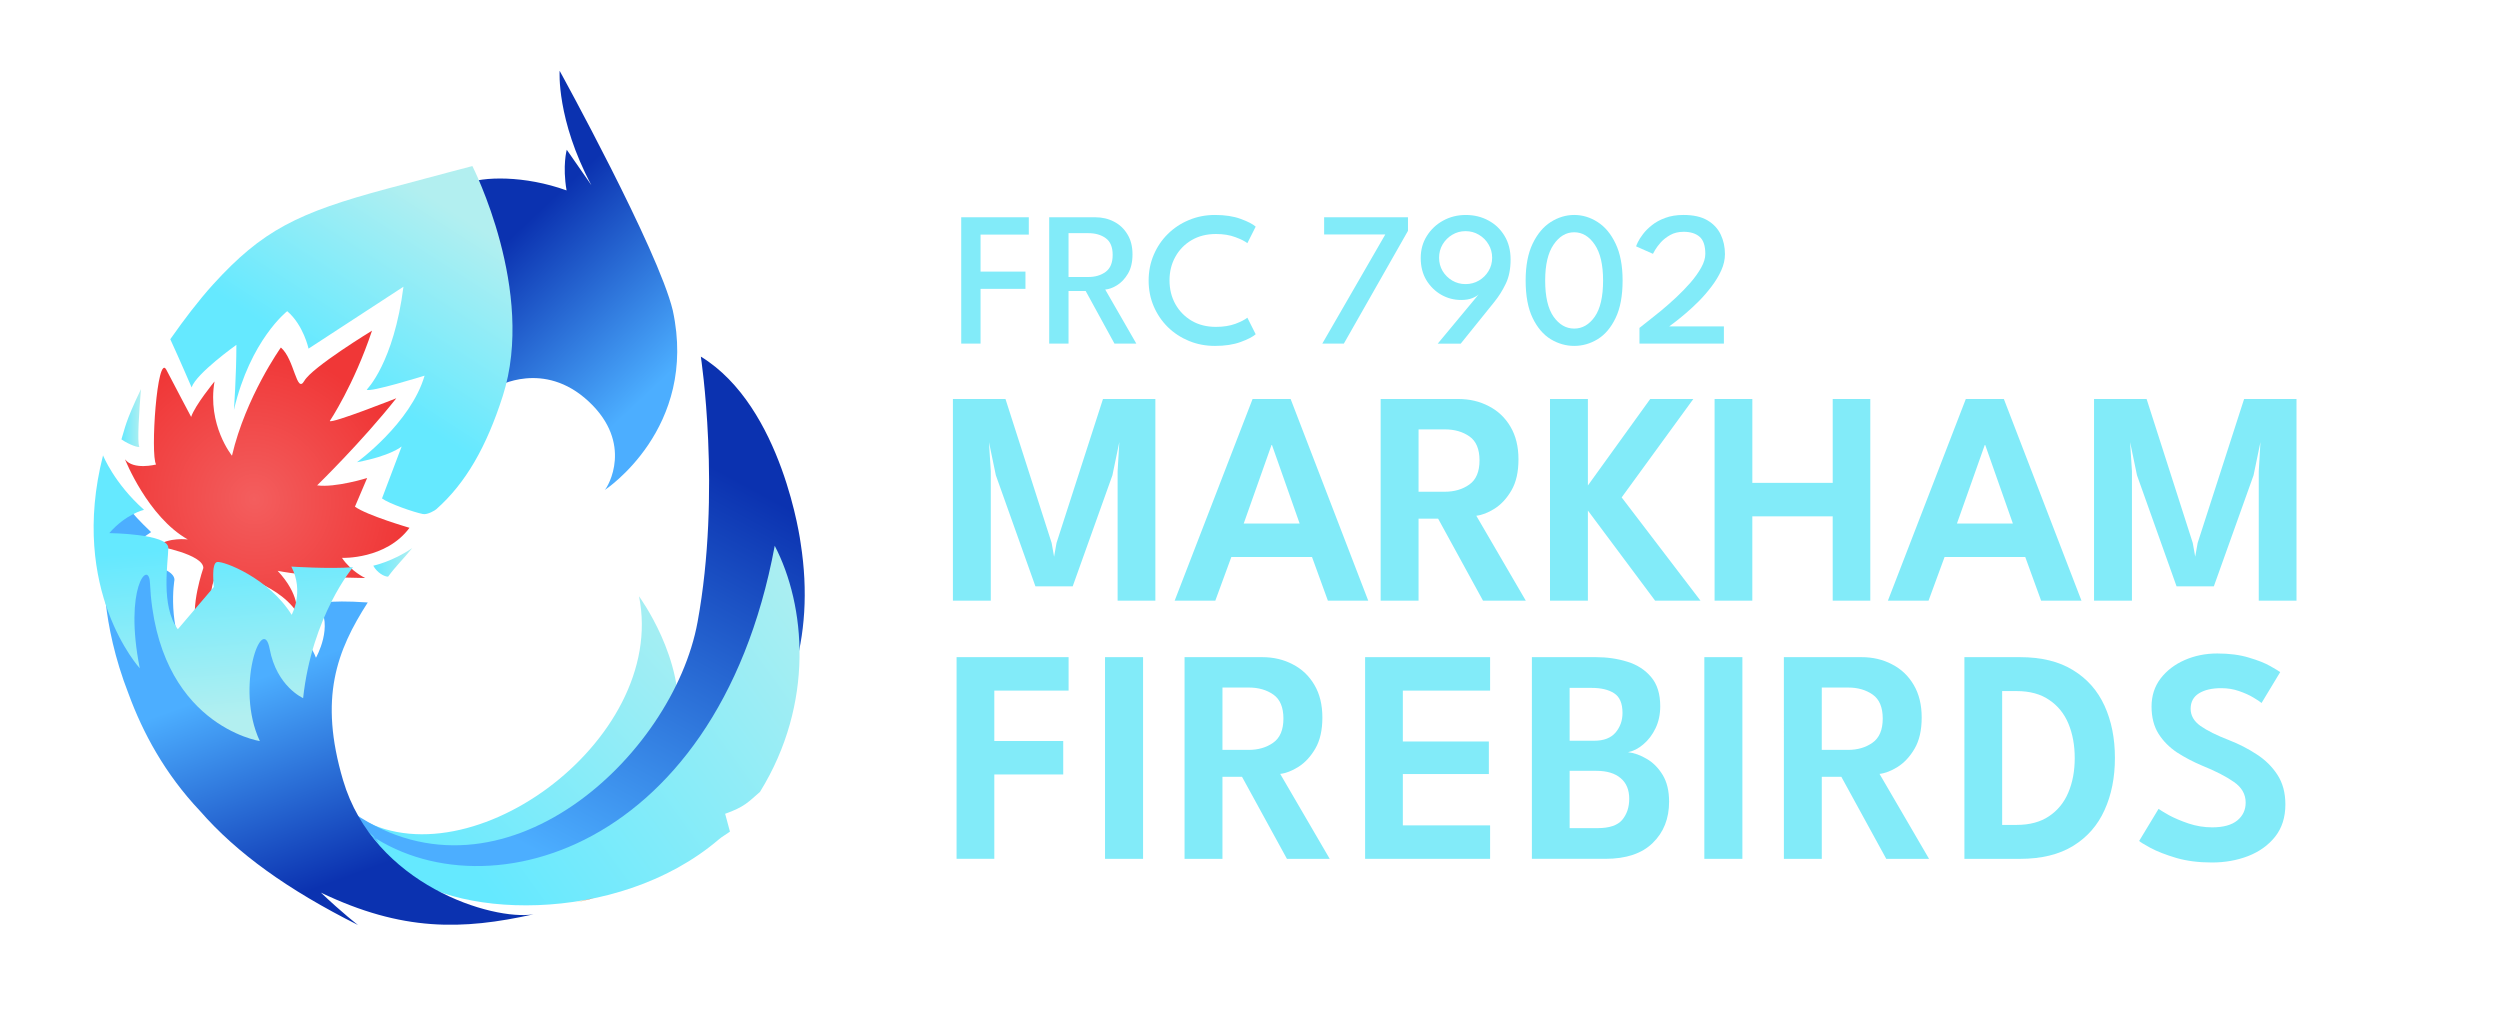 <?xml version="1.0" encoding="UTF-8" standalone="no"?>
<svg
   width="168.36mm"
   height="68.963mm"
   version="1.1"
   viewBox="0 0 168.36 68.963"
   id="svg7171"
   sodipodi:docname="LogoLockupLightBlue2.svg"
   inkscape:version="1.1 (c68e22c387, 2021-05-23)"
   inkscape:export-filename="C:\Users\argon\Downloads\DarkBlueLockup.png"
   inkscape:export-xdpi="329.99524"
   inkscape:export-ydpi="329.99524"
   xmlns:inkscape="http://www.inkscape.org/namespaces/inkscape"
   xmlns:sodipodi="http://sodipodi.sourceforge.net/DTD/sodipodi-0.dtd"
   xmlns:xlink="http://www.w3.org/1999/xlink"
   xmlns="http://www.w3.org/2000/svg"
   xmlns:svg="http://www.w3.org/2000/svg">
  <sodipodi:namedview
     id="namedview7173"
     pagecolor="#505050"
     bordercolor="#eeeeee"
     borderopacity="1"
     inkscape:pageshadow="0"
     inkscape:pageopacity="0"
     inkscape:pagecheckerboard="0"
     inkscape:document-units="mm"
     showgrid="false"
     inkscape:zoom="1.0183535"
     inkscape:cx="253.84113"
     inkscape:cy="121.27419"
     inkscape:window-width="1920"
     inkscape:window-height="1051"
     inkscape:window-x="-9"
     inkscape:window-y="-9"
     inkscape:window-maximized="1"
     inkscape:current-layer="text6211-1-8-9-4-4-8-5-7" />
  <defs
     id="defs7103">
    <radialGradient
       id="radialGradient16626-9-5-5-9-9-5-5-6"
       cx="-62.826"
       cy="38.675"
       r="62.85"
       gradientTransform="matrix(.902 .606 -.586 .873 10.798 34.317)"
       gradientUnits="userSpaceOnUse">
      <stop
         stop-color="#f35e5e"
         offset="0"
         id="stop7052" />
      <stop
         stop-color="#f03737"
         offset="1"
         id="stop7054" />
    </radialGradient>
    <linearGradient
       id="linearGradient39939"
       x1="-11.942"
       x2="-76.395"
       y1="73.22"
       y2="-11.117"
       gradientUnits="userSpaceOnUse">
      <stop
         stop-color="#001498"
         offset="0"
         id="stop7057" />
      <stop
         stop-color="#b4007a"
         offset="1"
         id="stop7059" />
    </linearGradient>
    <linearGradient
       id="linearGradient39937"
       x1="-86.053"
       x2="-23.153"
       y1="7.883"
       y2="74.711"
       gradientUnits="userSpaceOnUse"
       xlink:href="#Paired_with_Light_Blue_Clarinet" />
    <linearGradient
       id="Paired_with_Light_Blue_Clarinet">
      <stop
         stop-color="#0b32b0"
         offset="0"
         id="stop7063" />
      <stop
         stop-color="#4caeff"
         offset="1"
         id="stop7065" />
    </linearGradient>
    <linearGradient
       id="linearGradient39943"
       x1="-7.753"
       x2="144.9"
       y1="18.666"
       y2="-26.424"
       gradientUnits="userSpaceOnUse"
       xlink:href="#linearGradient5360" />
    <linearGradient
       id="linearGradient5360">
      <stop
         stop-color="#00a8b4"
         offset="0"
         id="stop7069" />
      <stop
         stop-color="#90e0ef"
         offset="1"
         id="stop7071" />
    </linearGradient>
    <linearGradient
       id="linearGradient39941"
       x1="79.05"
       x2="126.04"
       y1="40.539"
       y2="-32.619"
       gradientUnits="userSpaceOnUse"
       xlink:href="#Light_Blue_Gradient" />
    <linearGradient
       id="Light_Blue_Gradient">
      <stop
         stop-color="#65e9ff"
         offset="0"
         id="stop7075" />
      <stop
         stop-color="#b2eff0"
         offset="1"
         id="stop7077" />
    </linearGradient>
    <linearGradient
       id="linearGradient39947"
       x1="15.056"
       x2="117.36"
       y1="67"
       y2="-.881"
       gradientUnits="userSpaceOnUse"
       xlink:href="#linearGradient5360" />
    <linearGradient
       id="linearGradient39945"
       x2="138.44"
       y1="104.27"
       y2="-27.178"
       gradientUnits="userSpaceOnUse"
       xlink:href="#Light_Blue_Gradient" />
    <linearGradient
       id="linearGradient39949"
       x1="11.448"
       x2="-78.149"
       y1="-78.487"
       y2="84.491"
       gradientUnits="userSpaceOnUse"
       xlink:href="#Paired_with_Light_Blue_Clarinet" />
    <linearGradient
       id="linearGradient39953"
       x1="-129.76"
       x2="32.406"
       y1="52.285"
       y2="29.621"
       gradientUnits="userSpaceOnUse"
       xlink:href="#linearGradient5360" />
    <linearGradient
       id="linearGradient39951"
       x1="-106.78"
       x2="62.125"
       y1="97.52"
       y2="-23.36"
       gradientUnits="userSpaceOnUse"
       xlink:href="#Light_Blue_Gradient" />
    <linearGradient
       id="linearGradient39955"
       x2="1"
       gradientTransform="matrix(1 0 0 -1 0 4.4337e-5)"
       gradientUnits="userSpaceOnUse">
      <stop
         stop-color="#ecdb9e"
         offset="0"
         id="stop7085" />
      <stop
         stop-color="#ecdb9e"
         offset=".07"
         id="stop7087" />
      <stop
         stop-color="#fbb36a"
         offset=".3"
         id="stop7089" />
      <stop
         stop-color="#eb9053"
         offset=".58"
         id="stop7091" />
      <stop
         stop-color="#e76a4c"
         offset=".88"
         id="stop7093" />
      <stop
         stop-color="#e76a4c"
         offset="1"
         id="stop7095" />
    </linearGradient>
    <linearGradient
       id="linearGradient39959"
       x2="17.261"
       y1=".887"
       y2=".887"
       gradientUnits="userSpaceOnUse"
       xlink:href="#Light_Blue_Gradient" />
    <linearGradient
       id="linearGradient39963"
       x2="8.631"
       y1="5.481"
       y2="5.481"
       gradientUnits="userSpaceOnUse"
       xlink:href="#Light_Blue_Gradient" />
    <linearGradient
       id="linearGradient39965"
       x1="-63.271"
       x2="-96.144"
       y1="161.07"
       y2="71.083"
       gradientUnits="userSpaceOnUse"
       xlink:href="#Paired_with_Light_Blue_Clarinet" />
    <linearGradient
       id="linearGradient39969"
       x1="735.48"
       x2="1350"
       y1="2209.7"
       y2="1884.5"
       gradientUnits="userSpaceOnUse"
       xlink:href="#linearGradient5360" />
    <linearGradient
       id="linearGradient39967"
       x1="918.37"
       x2="965.67"
       y1="1725.3"
       y2="2248.8"
       gradientUnits="userSpaceOnUse"
       xlink:href="#Light_Blue_Gradient" />
    <radialGradient
       inkscape:collect="always"
       xlink:href="#linearGradient5528"
       id="radialGradient16626-9-5-5-9-9-5-5-6-4-6"
       cx="-62.826"
       cy="38.675"
       fx="-62.826"
       fy="38.675"
       r="62.85"
       gradientTransform="matrix(0.902,0.606,-0.586,0.873,10.798,34.317)"
       gradientUnits="userSpaceOnUse" />
    <linearGradient
       inkscape:collect="always"
       id="linearGradient5528">
      <stop
         style="stop-color:#f35e5e;stop-opacity:1"
         offset="0"
         id="stop5524" />
      <stop
         style="stop-color:#f03737;stop-opacity:1"
         offset="1"
         id="stop5526" />
    </linearGradient>
    <linearGradient
       inkscape:collect="always"
       xlink:href="#linearGradient14383"
       id="linearGradient2296"
       gradientUnits="userSpaceOnUse"
       x1="-11.942"
       y1="73.22"
       x2="-76.395"
       y2="-11.117" />
    <linearGradient
       inkscape:collect="always"
       id="linearGradient14383">
      <stop
         style="stop-color:#001498;stop-opacity:1"
         offset="0"
         id="stop14379" />
      <stop
         style="stop-color:#b4007a;stop-opacity:1"
         offset="1"
         id="stop14381" />
    </linearGradient>
    <linearGradient
       inkscape:collect="always"
       xlink:href="#Paired_with_Light_Blue_Clarinet"
       id="linearGradient2294"
       gradientUnits="userSpaceOnUse"
       x1="-86.053"
       y1="7.883"
       x2="-23.153"
       y2="74.711" />
    <linearGradient
       inkscape:collect="always"
       xlink:href="#linearGradient5360"
       id="linearGradient2300"
       gradientUnits="userSpaceOnUse"
       x1="-7.753"
       y1="18.666"
       x2="144.905"
       y2="-26.424" />
    <linearGradient
       inkscape:collect="always"
       xlink:href="#Light_Blue_Gradient"
       id="linearGradient2298"
       gradientUnits="userSpaceOnUse"
       x1="79.05"
       y1="40.539"
       x2="126.044"
       y2="-32.619" />
    <linearGradient
       inkscape:collect="always"
       xlink:href="#linearGradient5360"
       id="linearGradient2304"
       gradientUnits="userSpaceOnUse"
       x1="15.056"
       y1="67"
       x2="117.362"
       y2="-0.881" />
    <linearGradient
       inkscape:collect="always"
       xlink:href="#Light_Blue_Gradient"
       id="linearGradient2302"
       gradientUnits="userSpaceOnUse"
       x1="0"
       y1="104.27"
       x2="138.442"
       y2="-27.178" />
    <linearGradient
       inkscape:collect="always"
       xlink:href="#Paired_with_Light_Blue_Clarinet"
       id="linearGradient2306"
       gradientUnits="userSpaceOnUse"
       x1="11.448"
       y1="-78.487"
       x2="-78.149"
       y2="84.491" />
    <linearGradient
       inkscape:collect="always"
       xlink:href="#linearGradient5360"
       id="linearGradient2310"
       gradientUnits="userSpaceOnUse"
       x1="-129.761"
       y1="52.285"
       x2="32.406"
       y2="29.621" />
    <linearGradient
       inkscape:collect="always"
       xlink:href="#Light_Blue_Gradient"
       id="linearGradient2308"
       gradientUnits="userSpaceOnUse"
       x1="-106.775"
       y1="97.52"
       x2="62.125"
       y2="-23.36" />
    <linearGradient
       inkscape:collect="always"
       xlink:href="#_Linear1"
       id="linearGradient2312"
       gradientUnits="userSpaceOnUse"
       gradientTransform="matrix(1,0,0,-1,0,4.43368e-5)"
       x1="0"
       y1="0"
       x2="1"
       y2="0" />
    <linearGradient
       id="_Linear1"
       x1="0"
       y1="0"
       x2="1"
       y2="0"
       gradientUnits="userSpaceOnUse"
       gradientTransform="matrix(1,0,0,-1,0,4.43368e-5)">
      <stop
         offset="0"
         style="stop-color:rgb(236,219,158);stop-opacity:1"
         id="stop4675" />
      <stop
         offset="0.07"
         style="stop-color:rgb(236,219,158);stop-opacity:1"
         id="stop4677" />
      <stop
         offset="0.3"
         style="stop-color:rgb(251,179,106);stop-opacity:1"
         id="stop4679" />
      <stop
         offset="0.58"
         style="stop-color:rgb(235,144,83);stop-opacity:1"
         id="stop4681" />
      <stop
         offset="0.88"
         style="stop-color:rgb(231,106,76);stop-opacity:1"
         id="stop4683" />
      <stop
         offset="1"
         style="stop-color:rgb(231,106,76);stop-opacity:1"
         id="stop4685" />
    </linearGradient>
    <linearGradient
       inkscape:collect="always"
       xlink:href="#Light_Blue_Gradient"
       id="linearGradient2316"
       gradientUnits="userSpaceOnUse"
       x1="0"
       y1="0.887"
       x2="17.261"
       y2="0.887" />
    <linearGradient
       inkscape:collect="always"
       xlink:href="#Light_Blue_Gradient"
       id="linearGradient2320"
       gradientUnits="userSpaceOnUse"
       x1="0"
       y1="5.48"
       x2="8.631"
       y2="5.48" />
    <linearGradient
       inkscape:collect="always"
       xlink:href="#Paired_with_Light_Blue_Clarinet"
       id="linearGradient2322"
       gradientUnits="userSpaceOnUse"
       x1="-63.271"
       y1="161.065"
       x2="-96.144"
       y2="71.083" />
    <linearGradient
       inkscape:collect="always"
       xlink:href="#linearGradient5360"
       id="linearGradient2326"
       gradientUnits="userSpaceOnUse"
       x1="735.481"
       y1="2209.729"
       x2="1350"
       y2="1884.5" />
    <linearGradient
       inkscape:collect="always"
       xlink:href="#Light_Blue_Gradient"
       id="linearGradient2324"
       gradientUnits="userSpaceOnUse"
       x1="918.374"
       y1="1725.347"
       x2="965.669"
       y2="2248.787" />
    <linearGradient
       inkscape:collect="always"
       xlink:href="#Light_Blue_Gradient"
       id="linearGradient7733"
       gradientUnits="userSpaceOnUse"
       x1="0"
       y1="0.887"
       x2="17.261"
       y2="0.887" />
    <linearGradient
       inkscape:collect="always"
       xlink:href="#Light_Blue_Gradient"
       id="linearGradient7735"
       gradientUnits="userSpaceOnUse"
       x1="0"
       y1="5.48"
       x2="8.631"
       y2="5.48" />
  </defs>
  <g
     id="g14231-5-6-1-1-9-9-4-3-8"
     transform="matrix(2.209,0,0,2.209,-169.196,-286.225)"
     inkscape:export-filename="C:\Users\argon\Downloads\LightLogoLockup.png"
     inkscape:export-xdpi="1152.9296"
     inkscape:export-ydpi="1152.9296">
    <g
       id="g4609-3-9-0-7-5-9-0-8-2-8-6-3-2-1"
       transform="matrix(0.069,0,0,0.069,89.078,142.722)"
       style="clip-rule:evenodd;fill-rule:evenodd;stroke-linejoin:round;stroke-miterlimit:1.414">
      <path
         id="path4607-6-9-7-8-5-3-1-1-5-5-5-6-5-6"
         style="fill:url(#radialGradient16626-9-5-5-9-9-5-5-6-4-6);fill-opacity:1;fill-rule:nonzero"
         d="m 0,42.622 c 0,0 -18.907,-5.517 -24.103,-9.34 l 5.391,-12.662 c 0,0 -14.089,4.376 -22.103,3.249 0,0 19.855,-19.337 34.98,-38.48 0,0 -28.511,11.274 -29.379,10.049 0,0 10.654,-15.935 18.651,-39.916 0,0 -26.443,16.106 -29.906,22.17 -3.464,6.062 -4.299,-9.527 -10.361,-14.724 0,0 -15.543,21.812 -21.607,47.795 0,0 -11,-13.528 -7.714,-32.793 0,0 -8.599,10.456 -10.328,15.653 0,0 -6.91,-13.015 -10.946,-20.81 -4.038,-7.795 -7.145,37.51 -4.546,41.841 0,0 -10.033,2.605 -13.73,-2.293 0,0 9.999,25.374 27.747,35.412 0,0 -8.356,-1.089 -13.551,2.882 0,0 20.415,3.655 20.415,9.718 0,0 -6.118,17.522 -2.804,26.727 l 6.79,-7.999 c 0,0 -3.075,-15.983 5.588,-16.849 0,0 22.138,3.674 31.663,17.531 0,0 1.428,-7.6 -8.411,-18.158 0,0 14.13,2.984 38.697,3.182 0,0 -6.238,-2.892 -10.259,-8.894 0,0 19.443,0.766 29.826,-13.291"
         inkscape:connector-curvature="0" />
    </g>
    <g
       id="g4613-0-7-1-2-3-9-8-1-8-8-0-3-3-5"
       transform="matrix(0.069,0,0,0.069,97.104,137.208)"
       style="clip-rule:evenodd;fill:url(#linearGradient2296);fill-opacity:1;fill-rule:evenodd;stroke-linejoin:round;stroke-miterlimit:1.414">
      <path
         id="path4611-3-3-5-3-7-8-8-3-0-0-2-0-6-6"
         style="fill:url(#linearGradient2294);fill-opacity:1;fill-rule:nonzero"
         d="m 0,26.459 c 11.368,52.283 -30.059,79.385 -30.059,79.385 1.476,-1.473 12.763,-20.609 -7.095,-39.129 -19.859,-18.52 -40.497,-6.508 -40.497,-6.508 9.557,-22.141 -30.23,-82.734 -14.151,-89.617 7.818,-3.356 26.338,-3.807 44.879,2.879 -1.875,-10.971 0.085,-17.967 0.085,-17.967 l 10.872,15.643 c -15.493,-29.086 -14.02,-50.53 -14.02,-50.53 0,0 43.552,79.078 49.986,105.844"
         inkscape:connector-curvature="0" />
    </g>
    <g
       id="g4617-1-3-0-3-9-9-4-2-0-0-2-5-4-4"
       transform="matrix(0.069,0,0,0.069,82.32,138.653)"
       style="clip-rule:evenodd;fill:url(#linearGradient2300);fill-opacity:1;fill-rule:evenodd;stroke-linejoin:round;stroke-miterlimit:1.414">
      <path
         id="path4615-3-73-8-7-3-1-8-7-4-2-1-4-2-9"
         style="fill:url(#linearGradient2298);fill-opacity:1;fill-rule:nonzero"
         d="m 1.67,39.559 c 2.063,-6.195 19.786,-18.797 19.786,-18.797 0,13.422 -1.088,28.739 -1.088,28.739 C 27.596,18.528 43.914,5.88 43.914,5.88 c 7.228,6.195 9.423,16.55 9.423,16.55 L 95.27,-4.927 C 90.98,28.794 79.05,40.539 79.05,40.539 80.082,42 104.604,34.376 104.604,34.376 98.476,55.438 74.713,72.622 74.713,72.622 89.769,69.803 94.476,65.655 94.476,65.655 l -8.688,22.967 c 3.124,2.301 14.088,6.107 18.094,6.894 2.069,0.407 5.629,-1.78 5.942,-2.172 12.913,-11.442 22.108,-27.439 29.331,-49.999 14.81,-46.254 -13.433,-101.579 -13.433,-101.579 0,0 -15.653,4.1 -37.476,9.955 -39.669,10.655 -55.322,18.414 -77.093,42.361 -6.457,7.094 -13.511,16.511 -17.59,22.359 -0.151,0.216 -1.18,1.603 -1.316,1.827 4.108,8.889 9.423,21.291 9.423,21.291"
         inkscape:connector-curvature="0" />
    </g>
    <g
       id="g4621-96-2-3-3-5-5-4-9-3-1-8-3-2-8"
       transform="matrix(0.07,0,0,0.069,88.5,148.634)"
       style="clip-rule:evenodd;fill:url(#linearGradient2304);fill-opacity:1;fill-rule:evenodd;stroke-linejoin:round;stroke-miterlimit:1.414">
      <path
         id="path4619-8-7-7-7-3-0-4-9-5-9-5-1-3-7"
         style="fill:url(#linearGradient2302);fill-opacity:1;fill-rule:nonzero"
         d="m 0,104.27 c 0,0 -25.102,-27.134 -16.797,-21.213 47.689,33.995 137.781,-31.524 125.016,-95.839 0,0 80.88,111.14 -108.219,117.052"
         inkscape:connector-curvature="0" />
    </g>
    <g
       id="g4625-1-3-0-5-7-9-2-4-7-1-3-5-7-3"
       transform="matrix(0.07,0,0,0.069,97.86,149.397)"
       style="clip-rule:evenodd;fill:#03045e;fill-opacity:1;fill-rule:evenodd;stroke-linejoin:round;stroke-miterlimit:1.414">
      <path
         id="path4623-6-5-6-0-7-6-9-6-9-7-6-1-9-4"
         style="fill:url(#linearGradient2306);fill-opacity:1;fill-rule:nonzero"
         d="m 0,-12.475 c -10.681,59.215 -84.874,129.139 -149.681,84.455 0,0 25.716,45.303 85.115,30.39 C -5.165,87.455 58.163,38.473 44.898,-47.315 c 0,0 -7.718,-60.307 -43.476,-82.443 0,0 8.995,59.529 -1.422,117.283"
         inkscape:connector-curvature="0" />
    </g>
    <g
       id="g4629-7-2-8-6-2-0-3-2-1-2-8-0-9-3"
       transform="matrix(0.07,0,0,0.069,98.701,149.648)"
       style="clip-rule:evenodd;fill:url(#linearGradient2310);fill-opacity:1;fill-rule:evenodd;stroke-linejoin:round;stroke-miterlimit:1.414">
      <path
         id="path4627-6-2-4-8-1-2-7-1-4-0-7-6-3-8"
         style="fill:url(#linearGradient2308);fill-opacity:1;fill-rule:nonzero"
         d="m 0,68.6 c 8.368,-3.029 9.975,-5.075 15.172,-9.68 23.911,-39.188 19.869,-82.548 6.42,-108.736 -25.541,139.372 -133.949,166.02 -183.245,122.189 15.995,10.443 6.321,6.833 17.765,18.954 22.423,23.744 96.747,27.089 141.175,-11.443 1.503,-1.303 3.268,-2.232 4.802,-3.411"
         inkscape:connector-curvature="0" />
    </g>
    <g
       id="g4633-2-2-9-2-0-1-9-5-8-0-6-4-3-0"
       transform="matrix(0.314,-0.268,-0.268,-0.314,94.251,157.146)"
       style="clip-rule:evenodd;fill-rule:evenodd;stroke-linejoin:round;stroke-miterlimit:1.414">
      <path
         id="path4631-9-5-4-2-8-0-2-1-6-3-8-4-9-5"
         style="fill:url(#linearGradient2312);fill-rule:nonzero"
         d="M -0.183,0.339 C 0.61,-0.142 1.149,-0.339 1.149,-0.339 0.72,-0.13 0.274,0.096 -0.183,0.339 Z"
         inkscape:connector-curvature="0" />
    </g>
    <g
       id="g4637-5-3-5-59-3-1-0-6-6-0-3-6-4-1"
       transform="matrix(0.069,0,0,0.069,87.974,146.654)"
       style="clip-rule:evenodd;fill:url(#linearGradient2316);fill-opacity:1;fill-rule:evenodd;stroke-linejoin:round;stroke-miterlimit:1.414">
      <path
         id="path4635-0-8-8-9-6-9-5-4-8-8-5-7-4-2"
         style="fill:url(#linearGradient7733);fill-opacity:1;fill-rule:nonzero"
         d="M 0,2.382 C 1.698,5.496 4.852,7.228 6.537,7.228 10.155,2.317 12.717,0.089 17.261,-5.453 8.554,0.584 0,2.382 0,2.382"
         inkscape:connector-curvature="0" />
    </g>
    <g
       id="g4641-09-9-0-8-9-9-5-8-7-8-0-6-6-9"
       transform="matrix(0.069,0,0,0.069,80.296,141.939)"
       style="clip-rule:evenodd;fill:url(#linearGradient2320);fill-opacity:1;fill-rule:evenodd;stroke-linejoin:round;stroke-miterlimit:1.414">
      <path
         id="path4639-0-7-9-6-4-6-7-8-8-7-8-7-2-1"
         style="fill:url(#linearGradient7735);fill-opacity:1;fill-rule:nonzero"
         d="m 0,14.901 c 3.508,2.442 7.914,3.854 7.901,3.204 C 6.886,16.413 7.884,1.564 8.631,-7.302 1.407,7.862 1.723,9.629 0,14.901"
         inkscape:connector-curvature="0" />
    </g>
    <g
       id="g4645-1-38-7-1-1-7-9-6-3-5-8-5-1-2"
       transform="matrix(0.069,0,0,0.069,92.86,144.72)"
       style="clip-rule:evenodd;fill:#03045e;fill-opacity:1;fill-rule:evenodd;stroke-linejoin:round;stroke-miterlimit:1.414">
      <path
         id="path4643-1-8-7-25-9-8-1-2-0-0-4-1-5-8"
         style="fill:url(#linearGradient2322);fill-opacity:1;fill-rule:nonzero"
         d="m 0,184.435 c -18.036,2.938 -70.463,-12.913 -84.166,-59.25 -10.746,-36.346 -2.814,-57.177 10.914,-78.531 -19.126,-1.31 -21.919,0.784 -21.919,0.784 7.093,9.487 -0.973,23.645 -0.973,23.645 -5.934,-16.158 -33.724,-28.727 -33.724,-28.727 -10.327,1.032 -2.647,12.621 -2.647,12.621 l -19.497,19.105 c -10.249,-16.88 -6.647,-37.42 -6.647,-37.42 0,-7.228 -26.693,-9.515 -26.693,-9.515 6.196,-4.733 16.369,-11.577 16.369,-11.577 -9.624,-9.193 -13.22,-14 -17.444,-23.261 -4.474,18.414 -3.505,34.223 -3.319,38.06 0,0 -1.724,24.604 10.831,56.719 6.187,16.907 15.987,35.247 31.562,51.704 16.277,18.661 38.75,34.801 69.781,50.374 0,0 -6.655,-5.09 -16.394,-14.311 36.037,17.271 62.566,16.566 93.966,9.58"
         inkscape:connector-curvature="0" />
    </g>
    <g
       id="g4649-7-9-1-33-9-3-8-6-1-3-8-3-8-9"
       transform="matrix(0.01,0,0,0.01,73.855,128.965)"
       style="clip-rule:evenodd;fill:url(#linearGradient2326);fill-opacity:1;fill-rule:evenodd;stroke-linejoin:round;stroke-miterlimit:1.414">
      <path
         id="path4647-0-7-9-1-3-5-8-7-8-4-6-9-3-6"
         style="fill:url(#linearGradient2324);fill-opacity:1"
         d="m 1350,1790 c 0,0 -125.11,148.69 -152,399 0,0 -80.49,-35 -102,-150 -21.15,-113.04 -107.02,116.79 -30,281 0,0 -314.629,-48.11 -335,-483 -3.338,-71.27 -79.874,15.03 -31,261 0,0 -216.987,-236.67 -112,-649 0,0 33.768,84.99 125,166 0,0 -54.886,12.22 -106,71 0,0 180.296,1.86 180,45 -0.296,43.14 -24.096,176.77 29,248 l 110,-129 c 0,0 -9.191,-72.89 10,-76 19.191,-3.11 156.41,47.88 227,161 0,0 39.03,-69.98 -1,-147 0,0 114.38,7.57 188,2 z"
         inkscape:connector-curvature="0" />
    </g>
  </g>
  <g
     aria-label="FRC 7902"
     id="text6211-1-8-9-4-4-8-5-7"
     style="font-size:12.894px;line-height:1.25;font-family:'Bebas Neue';-inkscape-font-specification:'Bebas Neue, Normal';letter-spacing:0px;fill:#82ebf9;stroke-width:0.322">
    <path
       d="m 64.732,14.631 h 4.552 v 1.167 h -3.249 v 2.495 h 3.024 v 1.16 h -3.024 v 3.688 h -1.302 z"
       style="font-weight:500;font-family:'League Spartan';-inkscape-font-specification:'League Spartan, Medium'"
       id="path5762" />
    <path
       d="m 70.657,14.631 h 3.095 q 0.703,0 1.27,0.297 0.567,0.29 0.903,0.851 0.342,0.554 0.342,1.347 0,0.793 -0.309,1.309 -0.309,0.516 -0.741,0.78 -0.425,0.258 -0.787,0.284 l 2.095,3.642 H 75.053 L 73.113,19.595 h -1.154 v 3.546 h -1.302 z m 1.302,4.023 h 1.335 q 0.696,0 1.167,-0.348 0.471,-0.348 0.471,-1.141 0,-0.793 -0.471,-1.128 -0.464,-0.335 -1.16,-0.335 h -1.341 z"
       style="font-weight:500;font-family:'League Spartan';-inkscape-font-specification:'League Spartan, Medium'"
       id="path5764" />
    <path
       d="m 81.887,22.013 q 0.748,0 1.309,-0.206 0.561,-0.213 0.806,-0.413 l 0.561,1.115 q -0.29,0.258 -1.012,0.522 -0.722,0.264 -1.728,0.264 -0.941,0 -1.754,-0.335 -0.812,-0.335 -1.425,-0.935 -0.606,-0.6 -0.948,-1.399 -0.342,-0.799 -0.342,-1.728 0,-0.935 0.342,-1.734 0.342,-0.806 0.948,-1.405 0.612,-0.606 1.425,-0.941 0.812,-0.342 1.754,-0.342 1.006,0 1.728,0.264 0.722,0.264 1.012,0.522 l -0.561,1.115 q -0.245,-0.2 -0.806,-0.406 -0.561,-0.213 -1.309,-0.213 -0.935,0 -1.638,0.413 -0.703,0.413 -1.096,1.122 -0.393,0.703 -0.393,1.586 0,0.89 0.393,1.599 0.393,0.703 1.096,1.122 0.703,0.413 1.638,0.413 z"
       style="font-weight:500;font-family:'League Spartan';-inkscape-font-specification:'League Spartan, Medium'"
       id="path5766" />
    <path
       d="m 89.172,14.631 h 5.647 v 0.915 l -4.319,7.594 h -1.451 l 4.242,-7.349 H 89.172 Z"
       id="path5768" />
    <path
       d="m 98.391,20.201 q -0.709,0 -1.328,-0.348 -0.619,-0.355 -1.006,-0.986 -0.38,-0.638 -0.38,-1.489 0,-0.838 0.413,-1.489 0.413,-0.658 1.096,-1.032 0.69,-0.38 1.521,-0.38 0.851,0 1.534,0.374 0.683,0.367 1.083,1.038 0.406,0.67 0.406,1.586 0,0.967 -0.329,1.638 -0.322,0.67 -0.761,1.212 l -2.269,2.817 h -1.547 l 2.759,-3.32 q -0.129,0.135 -0.438,0.258 -0.303,0.122 -0.754,0.122 z m 0.303,-4.635 q -0.49,0 -0.896,0.245 -0.4,0.239 -0.645,0.645 -0.239,0.406 -0.239,0.903 0,0.49 0.239,0.896 0.245,0.4 0.645,0.638 0.406,0.239 0.896,0.239 0.496,0 0.903,-0.239 0.406,-0.239 0.645,-0.638 0.245,-0.406 0.245,-0.896 0,-0.496 -0.245,-0.903 -0.239,-0.406 -0.645,-0.645 -0.406,-0.245 -0.903,-0.245 z"
       id="path5770" />
    <path
       d="m 102.743,18.892 q 0,-1.502 0.471,-2.482 0.471,-0.98 1.218,-1.457 0.754,-0.477 1.579,-0.477 0.838,0 1.579,0.477 0.748,0.477 1.212,1.457 0.471,0.98 0.471,2.482 0,1.547 -0.471,2.521 -0.464,0.973 -1.212,1.431 -0.741,0.451 -1.579,0.451 -0.825,0 -1.579,-0.451 -0.748,-0.458 -1.218,-1.431 -0.471,-0.973 -0.471,-2.521 z m 1.315,0 q 0,1.631 0.567,2.437 0.567,0.799 1.386,0.799 0.825,0 1.386,-0.799 0.561,-0.806 0.561,-2.437 0,-1.592 -0.561,-2.418 -0.561,-0.832 -1.386,-0.832 -0.819,0 -1.386,0.832 -0.567,0.825 -0.567,2.418 z"
       id="path5772" />
    <path
       d="m 113.374,15.611 q -0.509,0 -0.89,0.213 -0.38,0.213 -0.638,0.496 -0.251,0.284 -0.387,0.516 -0.135,0.226 -0.142,0.258 l -1.135,-0.503 q 0.013,-0.064 0.122,-0.29 0.11,-0.232 0.342,-0.535 0.232,-0.309 0.6,-0.6 0.367,-0.297 0.896,-0.49 0.529,-0.2 1.231,-0.2 0.999,0 1.612,0.361 0.612,0.361 0.896,0.961 0.284,0.6 0.284,1.315 0,0.548 -0.251,1.102 -0.251,0.554 -0.651,1.077 -0.393,0.522 -0.851,0.986 -0.458,0.458 -0.883,0.819 -0.425,0.361 -0.729,0.593 -0.303,0.232 -0.387,0.29 h 3.681 v 1.16 h -5.686 v -1.057 q 0.168,-0.135 0.554,-0.438 0.393,-0.303 0.896,-0.716 0.503,-0.419 1.025,-0.903 0.522,-0.49 0.967,-0.999 0.445,-0.516 0.716,-1.006 0.277,-0.496 0.277,-0.922 0,-0.825 -0.387,-1.154 -0.38,-0.335 -1.083,-0.335 z"
       id="path5774" />
  </g>
  <g
     aria-label="MARKHAM
FIREBIRDS"
     id="text6211-2-1-6-3-0-5-9-8-8"
     style="font-size:20.58px;line-height:1.25;font-family:'Bebas Neue';-inkscape-font-specification:'Bebas Neue, Normal';letter-spacing:0.133px;fill:#82ebf9;stroke-width:0.515">
    <path
       d="M 77.807,26.87 V 40.453 H 75.265 v -8.716 l 0.113,-1.965 -0.463,2.233 -2.675,7.481 h -2.511 l -2.665,-7.481 -0.463,-2.233 0.123,1.965 V 40.453 H 64.173 V 26.87 h 3.54 l 3.108,9.693 0.165,0.926 0.165,-0.926 3.128,-9.693 z"
       id="path5777" />
    <path
       d="m 84.354,26.87 h 2.562 l 5.227,13.583 h -2.717 l -1.07,-2.943 h -5.433 l -1.08,2.943 h -2.737 z m -0.597,8.386 h 3.766 L 85.66,29.968 h -0.031 z"
       id="path5779" />
    <path
       d="m 92.979,26.87 h 5.227 q 1.142,0 2.058,0.484 0.926,0.473 1.461,1.389 0.535,0.906 0.535,2.192 0,1.276 -0.473,2.089 -0.473,0.813 -1.142,1.235 -0.659,0.412 -1.225,0.473 l 3.334,5.721 h -2.881 l -3.025,-5.526 h -1.317 v 5.526 h -2.552 z m 2.552,6.246 h 1.76 q 0.978,0 1.657,-0.484 0.689,-0.484 0.689,-1.626 0,-1.142 -0.679,-1.616 -0.679,-0.473 -1.646,-0.473 h -1.78 z"
       id="path5781" />
    <path
       d="m 109.209,33.497 5.31,6.956 h -3.056 l -4.528,-6.071 v 6.071 h -2.552 V 26.87 h 2.552 v 5.824 l 4.198,-5.824 h 2.902 z"
       id="path5783" />
    <path
       d="m 123.421,34.773 h -5.413 V 40.453 H 115.467 V 26.87 h 2.542 v 5.649 h 5.413 v -5.649 h 2.531 V 40.453 h -2.531 z"
       id="path5785" />
    <path
       d="m 132.386,26.87 h 2.562 l 5.227,13.583 h -2.717 l -1.07,-2.943 h -5.433 l -1.08,2.943 h -2.737 z m -0.597,8.386 h 3.766 l -1.862,-5.289 h -0.031 z"
       id="path5787" />
    <path
       d="M 154.656,26.87 V 40.453 h -2.542 v -8.716 l 0.113,-1.965 -0.463,2.233 -2.675,7.481 h -2.511 l -2.665,-7.481 -0.463,-2.233 0.123,1.965 v 8.716 h -2.552 V 26.87 h 3.54 l 3.108,9.693 0.165,0.926 0.165,-0.926 3.128,-9.693 z"
       id="path5789" />
    <path
       d="m 64.42,44.255 h 7.543 v 2.253 H 66.961 v 3.396 h 4.641 v 2.253 H 66.961 v 5.68 h -2.542 z"
       style="font-weight:600;font-family:'League Spartan';-inkscape-font-specification:'League Spartan, Semi-Bold';letter-spacing:0.253px"
       id="path5791" />
    <path
       d="m 74.417,44.255 h 2.562 v 13.583 h -2.562 z"
       style="font-weight:600;font-family:'League Spartan';-inkscape-font-specification:'League Spartan, Semi-Bold';letter-spacing:0.253px"
       id="path5793" />
    <path
       d="m 79.773,44.255 h 5.227 q 1.142,0 2.058,0.484 0.926,0.473 1.461,1.389 0.535,0.906 0.535,2.192 0,1.276 -0.473,2.089 -0.473,0.813 -1.142,1.235 -0.659,0.412 -1.225,0.473 l 3.334,5.721 h -2.881 l -3.025,-5.526 h -1.317 v 5.526 H 79.773 Z m 2.552,6.246 h 1.76 q 0.978,0 1.657,-0.484 0.689,-0.484 0.689,-1.626 0,-1.142 -0.679,-1.616 -0.679,-0.473 -1.646,-0.473 h -1.78 z"
       style="font-weight:600;font-family:'League Spartan';-inkscape-font-specification:'League Spartan, Semi-Bold';letter-spacing:0.253px"
       id="path5795" />
    <path
       d="m 91.932,44.255 h 8.417 v 2.253 h -5.876 v 3.427 h 5.793 v 2.192 h -5.793 v 3.457 h 5.876 v 2.253 h -8.417 z"
       style="font-weight:600;font-family:'League Spartan';-inkscape-font-specification:'League Spartan, Semi-Bold';letter-spacing:0.253px"
       id="path5797" />
    <path
       d="m 103.164,44.255 h 4.311 q 1.132,0 2.12,0.309 0.998,0.309 1.605,1.039 0.607,0.72 0.607,1.955 0,0.833 -0.319,1.492 -0.319,0.659 -0.823,1.08 -0.494,0.422 -1.029,0.525 0.628,0.072 1.266,0.453 0.638,0.37 1.07,1.08 0.432,0.71 0.432,1.801 0,1.708 -1.101,2.778 -1.091,1.07 -3.19,1.07 h -4.949 z m 2.542,5.629 h 1.657 q 0.957,0 1.43,-0.545 0.473,-0.556 0.473,-1.327 0,-0.967 -0.566,-1.327 -0.556,-0.36 -1.513,-0.36 h -1.482 z m 0,5.886 h 1.883 q 1.183,0 1.657,-0.556 0.473,-0.566 0.473,-1.42 0,-0.906 -0.576,-1.389 -0.576,-0.494 -1.636,-0.494 h -1.801 z"
       style="font-weight:600;font-family:'League Spartan';-inkscape-font-specification:'League Spartan, Semi-Bold';letter-spacing:0.253px"
       id="path5799" />
    <path
       d="m 114.777,44.255 h 2.562 v 13.583 h -2.562 z"
       style="font-weight:600;font-family:'League Spartan';-inkscape-font-specification:'League Spartan, Semi-Bold';letter-spacing:0.253px"
       id="path5801" />
    <path
       d="m 120.133,44.255 h 5.227 q 1.142,0 2.058,0.484 0.926,0.473 1.461,1.389 0.535,0.906 0.535,2.192 0,1.276 -0.473,2.089 -0.473,0.813 -1.142,1.235 -0.659,0.412 -1.224,0.473 l 3.334,5.721 h -2.881 l -3.025,-5.526 h -1.317 v 5.526 h -2.552 z m 2.552,6.246 h 1.76 q 0.978,0 1.657,-0.484 0.689,-0.484 0.689,-1.626 0,-1.142 -0.679,-1.616 -0.679,-0.473 -1.646,-0.473 h -1.78 z"
       style="font-weight:600;font-family:'League Spartan';-inkscape-font-specification:'League Spartan, Semi-Bold';letter-spacing:0.253px"
       id="path5803" />
    <path
       d="m 132.291,44.255 h 3.735 q 2.171,0 3.581,0.875 1.42,0.864 2.12,2.398 0.7,1.533 0.7,3.509 0,1.986 -0.7,3.519 -0.689,1.533 -2.109,2.408 -1.42,0.875 -3.591,0.875 h -3.735 z m 2.542,2.284 v 9.014 h 0.967 q 1.327,0 2.192,-0.587 0.875,-0.587 1.297,-1.595 0.432,-1.019 0.432,-2.315 0,-1.297 -0.422,-2.315 -0.422,-1.019 -1.297,-1.605 -0.864,-0.597 -2.202,-0.597 z"
       style="font-weight:600;font-family:'League Spartan';-inkscape-font-specification:'League Spartan, Semi-Bold';letter-spacing:0.253px"
       id="path5805" />
    <path
       d="m 149.317,44.008 q 1.225,0 2.13,0.278 0.916,0.268 1.451,0.576 0.545,0.309 0.659,0.401 l -1.255,2.079 q -0.154,-0.134 -0.556,-0.37 -0.391,-0.237 -0.957,-0.432 -0.556,-0.196 -1.204,-0.196 -0.936,0 -1.502,0.35 -0.556,0.35 -0.556,1.039 0,0.679 0.659,1.152 0.669,0.473 1.945,0.967 0.978,0.381 1.842,0.947 0.864,0.556 1.399,1.379 0.535,0.823 0.535,1.996 0,1.297 -0.689,2.171 -0.689,0.864 -1.821,1.307 -1.122,0.432 -2.439,0.432 -1.348,0 -2.408,-0.309 -1.06,-0.319 -1.718,-0.669 -0.659,-0.36 -0.772,-0.473 l 1.307,-2.161 q 0.165,0.123 0.71,0.432 0.556,0.298 1.317,0.556 0.772,0.257 1.585,0.257 1.122,0 1.688,-0.463 0.566,-0.463 0.566,-1.204 0,-0.844 -0.792,-1.389 -0.792,-0.556 -2.14,-1.101 -0.906,-0.381 -1.688,-0.885 -0.772,-0.514 -1.245,-1.255 -0.473,-0.751 -0.473,-1.842 0,-1.08 0.607,-1.883 0.617,-0.803 1.626,-1.245 1.008,-0.442 2.192,-0.442 z"
       style="font-weight:600;font-family:'League Spartan';-inkscape-font-specification:'League Spartan, Semi-Bold';letter-spacing:0.253px"
       id="path5807" />
  </g>
</svg>
